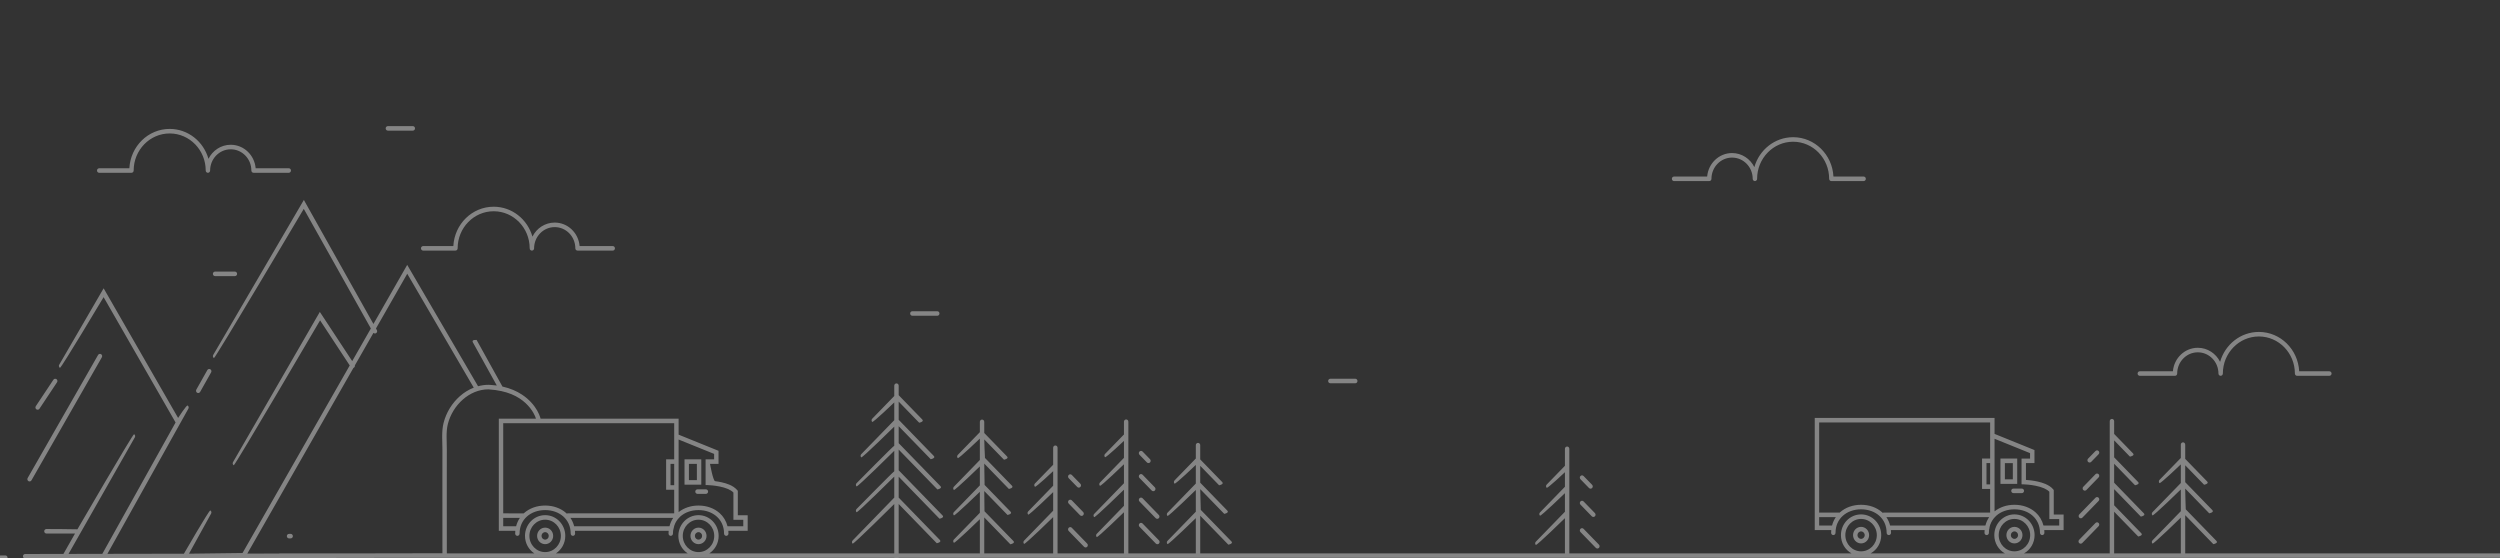   <svg
    width="1366"
    height="305"
    viewBox="0 0 1366 305"
    fill="none"
    xmlns="http://www.w3.org/2000/svg"
  >
    <rect x="0" y="0" width="1366" height="305" fill="#333333" stroke="none"/>
    <g opacity="0.8">
      <g opacity="0.504">
        <mask
          id="mask0"
          mask-type="alpha"
          maskUnits="userSpaceOnUse"
          x="-11"
          y="0"
          width="1379"
          height="306"
        >
          <path
            fill-rule="evenodd"
            clip-rule="evenodd"
            d="M-10.297 305.965H1367.38V0.735H-10.297V305.965Z"
            fill="white"
          />
        </mask>
        <g mask="url(#mask0)">
          <path
            fill-rule="evenodd"
            clip-rule="evenodd"
            d="M583.94 290.126C583.47 289.643 583.47 288.859 583.94 288.377C584.41 287.893 585.171 287.893 585.639 288.377L594.038 297.023C594.508 297.505 594.508 298.289 594.038 298.773C593.568 299.255 592.807 299.255 592.339 298.773L583.94 290.126ZM583.94 275.148C583.47 274.664 583.47 273.881 583.94 273.397C584.41 272.915 585.171 272.915 585.639 273.397L591.836 279.778C592.306 280.26 592.306 281.044 591.836 281.527C591.367 282.01 590.606 282.01 590.136 281.527L583.94 275.148ZM583.94 261.27C583.47 260.787 583.47 260.003 583.94 259.521C584.41 259.037 585.171 259.037 585.639 259.521L590.306 264.323C590.775 264.807 590.775 265.59 590.306 266.073C589.836 266.557 589.075 266.557 588.605 266.073L583.94 261.27ZM622.61 286.047C623.08 285.563 623.841 285.563 624.31 286.047L633.251 295.249C633.72 295.733 633.72 296.517 633.251 296.999C632.781 297.483 632.02 297.483 631.551 296.999L622.61 287.796C622.142 287.314 622.142 286.529 622.61 286.047ZM622.61 272.251C623.08 271.769 623.841 271.769 624.31 272.251L633.178 281.379C633.647 281.863 633.647 282.646 633.178 283.13C632.708 283.613 631.947 283.613 631.477 283.13L622.61 274.001C622.142 273.519 622.142 272.735 622.61 272.251ZM622.61 259.393C623.08 258.909 623.841 258.909 624.31 259.393L630.997 266.277C631.467 266.76 631.467 267.543 630.997 268.027C630.529 268.51 629.766 268.51 629.298 268.027L622.61 261.143C622.142 260.66 622.142 259.876 622.61 259.393ZM622.61 248.478C622.142 247.994 622.142 247.21 622.61 246.727C623.08 246.244 623.841 246.244 624.31 246.727L628.376 250.913C628.846 251.395 628.846 252.179 628.376 252.663C627.907 253.145 627.146 253.145 626.676 252.663L622.61 248.478ZM54.2 91.94H70.689C71.318 79.961 80.924 70.44 92.718 70.439C102.759 70.44 111.219 77.342 113.904 86.785C116.168 82.227 120.762 79.103 126.075 79.101C133.222 79.103 139.077 84.747 139.688 91.94H157.781C158.444 91.94 158.983 92.494 158.983 93.177C158.983 93.862 158.444 94.415 157.781 94.415H138.547C137.882 94.415 137.345 93.862 137.345 93.177C137.344 89.97 136.085 87.078 134.044 84.974C132.001 82.873 129.191 81.578 126.075 81.576C122.96 81.578 120.149 82.873 118.107 84.974C116.066 87.078 114.807 89.97 114.806 93.176V93.177C114.806 93.862 114.267 94.415 113.604 94.415C112.939 94.415 112.402 93.862 112.402 93.177C112.401 87.578 110.2 82.52 106.637 78.849C103.07 75.181 98.157 72.915 92.718 72.914C87.278 72.915 82.364 75.181 78.799 78.849C75.234 82.52 73.034 87.578 73.034 93.177C73.034 93.862 72.495 94.415 71.831 94.415H54.2C53.537 94.415 52.998 93.862 52.998 93.177C52.998 92.494 53.537 91.94 54.2 91.94ZM230.019 135.69C230.019 135.007 230.556 134.453 231.221 134.453H247.71C248.338 122.473 257.943 112.952 269.737 112.952C279.778 112.952 288.238 119.855 290.924 129.296C293.187 124.74 297.781 121.614 303.095 121.614C310.241 121.614 316.098 127.259 316.708 134.453H334.8C335.464 134.453 336.002 135.007 336.002 135.69C336.002 136.373 335.464 136.928 334.8 136.928H315.566C314.903 136.928 314.364 136.373 314.364 135.69C314.364 132.483 313.104 129.59 311.063 127.487C309.021 125.386 306.21 124.089 303.095 124.089C299.979 124.089 297.17 125.386 295.126 127.487C293.085 129.59 291.826 132.481 291.825 135.689V135.69C291.825 136.373 291.288 136.928 290.623 136.928C289.959 136.928 289.421 136.373 289.421 135.69C289.421 130.091 287.22 125.032 283.656 121.362C280.09 117.693 275.176 115.427 269.737 115.427C264.297 115.427 259.384 117.693 255.818 121.362C252.255 125.032 250.054 130.091 250.053 135.689V135.69C250.053 136.373 249.515 136.928 248.851 136.928H231.221C230.556 136.928 230.019 136.373 230.019 135.69ZM725.699 208.181C725.699 207.497 726.237 206.944 726.901 206.944H740.524C741.189 206.944 741.726 207.497 741.726 208.181C741.726 208.864 741.189 209.419 740.524 209.419H726.901C726.237 209.419 725.699 208.864 725.699 208.181ZM497.302 171.295C497.302 170.612 497.841 170.058 498.504 170.058H512.128C512.792 170.058 513.33 170.612 513.33 171.295C513.33 171.98 512.792 172.533 512.128 172.533H498.504C497.841 172.533 497.302 171.98 497.302 171.295ZM210.735 70.149C210.735 69.464 211.273 68.911 211.937 68.911H225.56C226.225 68.911 226.762 69.464 226.762 70.149C226.762 70.832 226.225 71.386 225.56 71.386H211.937C211.273 71.386 210.735 70.832 210.735 70.149ZM116.323 149.634C116.323 148.949 116.86 148.396 117.525 148.396H128.344C129.007 148.396 129.546 148.949 129.546 149.634C129.546 150.317 129.007 150.871 128.344 150.871H117.525C116.86 150.871 116.323 150.317 116.323 149.634ZM19.878 223.664C19.33 223.278 19.19 222.509 19.566 221.944L29.182 207.482C29.557 206.918 30.305 206.773 30.853 207.159C31.401 207.545 31.541 208.316 31.166 208.879L21.549 223.343C21.174 223.906 20.426 224.05 19.878 223.664ZM15.113 261.201L53.58 193.967C53.917 193.378 54.654 193.181 55.226 193.527C55.798 193.875 55.988 194.634 55.651 195.221L17.185 262.457C16.848 263.046 16.111 263.242 15.539 262.895C14.967 262.549 14.777 261.79 15.113 261.201ZM107.269 212.897L113.28 202.223C113.613 201.631 114.348 201.43 114.923 201.773C115.496 202.115 115.692 202.873 115.359 203.464L109.349 214.138C109.016 214.73 108.28 214.932 107.707 214.589C107.132 214.246 106.936 213.489 107.269 212.897ZM4.127 304.727C4.127 305.41 3.59 305.964 2.925 305.964H-9.096C-9.759 305.964 -10.298 305.41 -10.298 304.727C-10.298 304.044 -9.759 303.49 -9.096 303.49H2.925C3.59 303.49 4.127 304.044 4.127 304.727ZM375.579 299.073C374.02 297.467 373.06 295.261 373.06 292.812C373.06 290.363 374.02 288.156 375.579 286.55C377.139 284.945 379.282 283.958 381.662 283.957C384.041 283.958 386.183 284.945 387.743 286.55C389.302 288.156 390.263 290.363 390.263 292.812C390.263 295.261 389.302 297.467 387.743 299.073C386.183 300.677 384.041 301.666 381.662 301.667C379.282 301.666 377.139 300.677 375.579 299.073ZM289.262 292.812C289.262 290.363 290.223 288.156 291.782 286.55C293.342 284.945 295.484 283.958 297.864 283.957C300.243 283.958 302.385 284.945 303.947 286.55C305.505 288.156 306.465 290.363 306.465 292.812C306.465 295.261 305.505 297.467 303.947 299.073C302.385 300.677 300.243 301.666 297.864 301.667C295.484 301.666 293.342 300.677 291.782 299.073C290.223 297.467 289.262 295.261 289.262 292.812ZM241.726 264.361C241.726 277.039 241.738 289.833 241.739 302.294L204.938 302.36H152.917C152.757 302.36 152.606 302.396 152.467 302.454L135.125 302.485L193.078 201.089C193.805 200.665 193.985 200.151 193.887 199.674L204.064 181.868C204.44 182.233 205.006 182.333 205.476 182.054C206.052 181.712 206.249 180.955 205.917 180.363L205.424 179.486L222.517 149.579L258.854 211.812C256.085 212.893 253.521 214.487 251.273 216.473C246.973 220.271 243.779 225.457 242.365 231.117C241.751 233.575 241.612 236.099 241.611 238.583C241.612 240.948 241.738 243.28 241.738 245.485C241.73 251.764 241.726 258.048 241.726 264.361ZM368.383 231.249V250.976H363.971V267.58H365.174H368.383V280.497H310.271C310.062 280.497 309.874 280.567 309.702 280.664C309.59 280.559 309.488 280.442 309.374 280.34C306.378 277.678 302.302 276.231 297.864 276.231C293.425 276.231 289.348 277.678 286.354 280.34L286.171 280.52L274.953 280.497V231.249H368.383ZM366.376 265.105H368.383V253.451H366.376V265.105ZM313.726 287.561C313.295 285.871 312.596 284.33 311.669 282.972H367.857C366.929 284.33 366.23 285.871 365.799 287.561H313.726ZM282.001 287.561H274.953V282.972H284.058C283.131 284.33 282.432 285.871 282.001 287.561ZM370.788 267.58V250.976V240.153L390.199 248.011V250.976H385.542V265.031L386.718 265.057L386.834 265.061C387.433 265.081 390.287 265.213 393.356 265.851C394.889 266.169 396.475 266.616 397.841 267.214C399.048 267.74 400.051 268.393 400.737 269.116V284.03H406.13V287.561H397.524C396.786 284.664 395.263 282.193 393.171 280.34C390.177 277.678 386.101 276.231 381.663 276.231C377.524 276.231 373.713 277.502 370.788 279.83V267.58ZM1008.29 292.397C1008.29 289.948 1009.25 287.742 1010.81 286.136C1012.37 284.531 1014.52 283.543 1016.89 283.542C1019.27 283.543 1021.42 284.531 1022.98 286.136C1024.54 287.742 1025.49 289.948 1025.5 292.397C1025.49 294.846 1024.54 297.053 1022.98 298.659C1021.42 300.263 1019.27 301.251 1016.89 301.252C1014.52 301.251 1012.37 300.263 1010.81 298.659C1009.25 297.053 1008.29 294.846 1008.29 292.397ZM1092.09 292.397C1092.09 289.948 1093.05 287.742 1094.61 286.136C1096.17 284.531 1098.31 283.543 1100.69 283.542C1103.07 283.543 1105.21 284.531 1106.77 286.136C1108.33 287.742 1109.29 289.948 1109.29 292.397C1109.29 294.846 1108.33 297.053 1106.77 298.659C1105.21 300.263 1103.07 301.251 1100.69 301.252C1098.31 301.251 1096.17 300.263 1094.61 298.659C1093.05 297.053 1092.09 294.846 1092.09 292.397ZM1194 302.36V281.498L1209.38 297.331C1211.55 296.847 1211.55 296.064 1211.08 295.58L1194.29 278.295C1194.2 278.207 1194 266.959 1194 266.959L1207.14 280.487C1209.31 280.003 1209.31 279.22 1208.84 278.736L1194 263.459V254.238L1204.33 264.874C1206.5 264.391 1206.5 263.608 1206.03 263.124L1194 250.738V242.935C1194 242.252 1193.46 241.698 1192.8 241.698C1192.13 241.698 1191.6 242.252 1191.6 242.935V250.242L1179.96 262.216C1179.49 262.698 1179.49 263.482 1179.96 263.966C1180.43 264.448 1191.6 253.743 1191.6 253.743V263.927L1176.11 279.866C1175.64 280.348 1175.64 281.131 1176.11 281.615C1176.58 282.098 1191.6 267.427 1191.6 267.427V279.319L1176.11 295.257C1175.64 295.74 1175.64 296.524 1176.11 297.007C1176.58 297.491 1191.6 282.819 1191.6 282.819V302.36H1155.17V279.597L1168.33 293.152C1170.5 292.668 1170.5 291.885 1170.03 291.402L1155.17 276.097V267.262L1169.75 282.276C1171.92 281.792 1171.92 281.009 1171.45 280.526L1155.17 263.761V253.384L1166.59 265.15C1168.76 264.666 1168.76 263.883 1168.29 263.399L1155.17 249.885V240.609L1163.81 249.51C1165.98 249.027 1165.98 248.242 1165.51 247.76L1155.17 237.108V230.131C1155.17 229.448 1154.63 228.894 1153.96 228.894C1153.3 228.894 1152.76 229.448 1152.76 230.131V302.36H1105.93C1109.37 300.442 1111.7 296.7 1111.7 292.397C1111.7 286.139 1106.77 281.068 1100.69 281.067C1094.61 281.068 1089.69 286.139 1089.69 292.397C1089.69 296.7 1092.02 300.442 1095.45 302.36H1022.14C1025.57 300.442 1027.9 296.7 1027.9 292.397C1027.9 286.139 1022.97 281.068 1016.89 281.067C1010.82 281.068 1005.89 286.139 1005.89 292.397C1005.89 296.7 1008.22 300.442 1011.65 302.36H857.48V245.224C857.48 244.54 856.941 243.987 856.277 243.987C855.614 243.987 855.075 244.54 855.075 245.224V254.514L845.107 264.776C844.636 265.259 844.636 266.043 845.107 266.526C845.575 267.01 855.075 258.013 855.075 258.013V265.968L841.428 280.016C840.959 280.499 840.959 281.282 841.428 281.766C841.898 282.25 855.075 269.467 855.075 269.467V279.624L839.168 295.999C838.698 296.483 838.698 297.267 839.168 297.75C839.637 298.233 855.075 283.125 855.075 283.125V302.36H655.8V281.786L671.18 297.619C673.349 297.137 673.349 296.352 672.88 295.869L656.089 278.585L655.8 267.248L668.94 280.775C671.109 280.291 671.109 279.508 670.639 279.025L655.8 263.748V254.527L666.132 265.163C668.3 264.68 668.3 263.896 667.831 263.414L655.8 251.027V243.225C655.8 242.54 655.261 241.987 654.598 241.987C653.933 241.987 653.395 242.54 653.395 243.225V250.532L641.764 262.504C641.295 262.988 641.295 263.771 641.764 264.254C642.234 264.738 653.395 254.031 653.395 254.031V264.215L637.913 280.154C637.443 280.638 637.443 281.421 637.913 281.904C638.381 282.387 653.395 267.716 653.395 267.716V279.608L637.913 295.545C637.443 296.029 637.443 296.812 637.913 297.296C638.381 297.779 653.395 283.108 653.395 283.108V302.36H616.531V230.421C616.531 229.738 615.993 229.183 615.329 229.183C614.665 229.183 614.127 229.738 614.127 230.421V237.397L603.779 248.048C603.311 248.532 603.311 249.315 603.779 249.799C604.249 250.282 614.127 240.897 614.127 240.897V250.173L600.998 263.688C600.529 264.172 600.529 264.955 600.998 265.438C601.468 265.922 614.127 253.674 614.127 253.674V264.051L597.842 280.815C597.372 281.298 597.372 282.082 597.842 282.564C598.311 283.048 614.127 267.55 614.127 267.55V276.386L599.26 291.691C598.79 292.174 598.79 292.958 599.26 293.44C599.728 293.924 614.127 279.887 614.127 279.887V302.36H577.853V244.645C577.853 243.962 577.315 243.408 576.651 243.408C575.987 243.408 575.449 243.962 575.449 244.645V253.935L565.48 264.198C565.011 264.681 565.011 265.464 565.48 265.948C565.95 266.431 575.449 257.435 575.449 257.435V265.39L561.801 279.439C561.333 279.921 561.333 280.704 561.801 281.188C562.271 281.671 575.449 268.889 575.449 268.889V279.046L559.541 295.421C559.073 295.905 559.073 296.689 559.541 297.171C560.011 297.655 575.449 282.547 575.449 282.547V302.36H537.795V282.712L552.058 297.395C554.228 296.913 554.228 296.129 553.758 295.645L537.924 279.345L537.795 268.284L550.507 281.37C552.676 280.888 552.676 280.104 552.208 279.62L537.977 264.972L537.795 253.305L551.255 267.163C553.425 266.679 553.425 265.896 552.956 265.413L538.191 250.214C538.075 250.094 537.795 240.089 537.795 240.089L548.581 251.193C550.751 250.71 550.751 249.925 550.281 249.443L537.795 236.589V230.492C537.795 229.809 537.256 229.255 536.592 229.255C535.929 229.255 535.39 229.809 535.39 230.492V236.148L523.331 248.562C522.862 249.044 522.862 249.829 523.331 250.311C523.801 250.795 535.39 239.648 535.39 239.648V251.347L521.191 265.964C520.722 266.447 520.722 267.23 521.191 267.714C521.661 268.196 535.39 254.847 535.39 254.847V265.224L521.191 279.841C520.722 280.325 520.722 281.108 521.191 281.591C521.661 282.074 535.39 268.725 535.39 268.725V280.203L521.191 294.82C520.722 295.303 520.722 296.086 521.191 296.57C521.661 297.052 535.39 283.703 535.39 283.703V302.36H491.036V275.385L511.866 296.827C514.035 296.345 514.035 295.561 513.566 295.077L491.036 271.884V260.461L513.35 283.432C515.52 282.949 515.52 282.166 515.051 281.682L491.036 256.96V245.648L512.201 267.434C514.37 266.951 514.369 266.168 513.901 265.684L491.036 242.147V232.871L508.563 250.914C510.732 250.43 510.732 249.647 510.263 249.164L491.036 229.371V219.435L502.25 230.979C504.42 230.496 504.42 229.712 503.95 229.229L491.036 215.934V210.719C491.036 210.036 490.497 209.482 489.834 209.482C489.17 209.482 488.632 210.036 488.632 210.719V216.374L476.572 228.788C476.103 229.271 476.103 230.056 476.572 230.538C477.042 231.022 488.632 219.875 488.632 219.875V229.592L470.581 248.173C470.112 248.656 470.112 249.439 470.581 249.923C471.051 250.406 488.632 233.091 488.632 233.091V243.553C488.264 243.492 468.013 264.032 468.013 264.032C467.543 264.516 467.543 265.299 468.013 265.782C468.482 266.266 488.632 246.308 488.632 246.308V257.518C488.296 257.495 468.013 278.131 468.013 278.131C467.543 278.613 467.543 279.397 468.013 279.88C468.482 280.363 488.632 260.405 488.632 260.405V271.884L465.874 295.311C465.404 295.795 465.404 296.579 465.874 297.061C466.343 297.545 488.632 275.385 488.632 275.385V302.36H387.569C390.63 300.349 392.667 296.828 392.667 292.812C392.667 286.554 387.741 281.483 381.662 281.482C375.583 281.483 370.657 286.554 370.655 292.812C370.655 296.828 372.692 300.349 375.755 302.36H303.771C306.833 300.349 308.869 296.828 308.869 292.812C308.869 286.554 303.943 281.483 297.864 281.482C291.785 281.483 286.859 286.554 286.858 292.812C286.858 296.828 288.894 300.349 291.957 302.36H244.144C244.143 289.876 244.131 277.06 244.131 264.361C244.131 258.049 244.135 251.767 244.143 245.573C244.142 243.186 244.016 240.856 244.016 238.583C244.016 236.196 244.156 233.878 244.694 231.732C245.974 226.593 248.912 221.815 252.839 218.352C256.767 214.884 261.655 212.736 266.864 212.738C277.28 213.386 283.299 216.666 287.166 220.248C289.097 222.039 290.487 223.914 291.437 225.571C292.146 226.806 292.608 227.931 292.862 228.774H272.551V281.733V290.036H281.57C281.526 290.532 281.495 291.035 281.497 291.55C281.497 292.234 282.034 292.787 282.699 292.787C283.362 292.787 283.901 292.234 283.901 291.55C283.908 287.576 285.435 284.442 287.927 282.212C290.421 279.99 293.927 278.706 297.864 278.706C301.8 278.706 305.306 279.99 307.801 282.212C310.293 284.442 311.819 287.576 311.828 291.55C311.828 292.234 312.365 292.787 313.03 292.787C313.693 292.787 314.232 292.234 314.232 291.55C314.232 291.035 314.202 290.532 314.157 290.036H365.367C365.323 290.532 365.293 291.035 365.294 291.55C365.294 292.234 365.831 292.787 366.496 292.787C367.16 292.787 367.698 292.234 367.698 291.55C367.699 290.797 367.772 290.084 367.879 289.391C367.976 289.213 368.047 289.018 368.047 288.799C368.427 286.688 369.259 285.023 370.403 283.617C370.873 283.052 371.277 282.613 371.724 282.212C374.218 279.99 377.725 278.706 381.662 278.706C385.597 278.706 389.104 279.99 391.599 282.212C394.091 284.442 395.617 287.576 395.625 291.55C395.625 292.234 396.162 292.787 396.827 292.787C397.491 292.787 398.029 292.234 398.029 291.55C398.029 291.035 397.999 290.532 397.955 290.036H408.533V281.555H403.14V268.165C401.742 266.448 400.165 265.512 398.462 264.801C395.904 263.743 393.009 263.206 390.73 262.911C389.61 262.769 387.945 253.451 387.945 253.451H392.602V246.324L370.788 237.494V228.774H295.359L295.2 228.152C294.865 227.046 294.328 225.749 293.507 224.314C291.908 221.521 289.239 218.257 285.137 215.568C282.316 213.718 278.803 212.165 274.537 211.211L260.414 185.731C258.198 185.608 257.997 186.364 258.326 186.958L271.457 210.647C267.794 210.277 267.328 210.263 266.864 210.263C264.921 210.263 263.033 210.55 261.21 211.042L222.496 144.737L204.044 177.022L166.03 109.248L116.495 193.955C116.152 194.541 116.336 195.302 116.905 195.655C117.473 196.007 165.987 114.121 165.987 114.121L202.642 179.474L192.445 197.315L174.759 170.425L127.31 252.534C126.971 253.122 127.158 253.88 127.728 254.23C128.299 254.579 174.89 175.04 174.89 175.04L191.095 199.677L132.516 302.171L103.257 302.542L115.365 280.589C115.692 279.994 115.49 279.239 114.913 278.902C114.335 278.565 100.49 302.547 100.49 302.547L58.681 302.621L98.24 231.687C98.371 231.537 102.94 223.26 102.94 223.26C103.271 222.667 103.072 221.91 102.496 221.569C101.921 221.229 97.318 228.369 97.318 228.369L56.625 157.525L32.348 199.295C32.006 199.882 32.191 200.641 32.761 200.993C33.331 201.344 56.613 162.366 56.613 162.366L95.942 230.836L55.906 302.627L37.442 302.659L73.684 238.943C74.019 238.353 73.827 237.594 73.255 237.249C72.681 236.904 42.301 289.219 42.301 289.219C42.13 289.123 25.365 289.052 25.365 289.052C24.701 289.052 24.163 289.607 24.163 290.29C24.163 290.974 24.701 291.527 25.365 291.527H40.988L34.654 302.664L13.743 302.701C13.078 302.703 12.541 303.258 12.542 303.941C12.543 304.624 13.083 305.178 13.746 305.176L100.901 305.02C101.101 305.067 204.955 304.835 204.955 304.835H488.686C488.812 305.38 489.265 305.795 489.834 305.795C490.402 305.795 490.855 305.38 490.982 304.835H1366.18C1366.84 304.835 1367.38 304.282 1367.38 303.597C1367.38 302.914 1366.84 302.36 1366.18 302.36H1194ZM385.701 269.851H381.105C380.442 269.851 379.903 269.298 379.903 268.613C379.903 267.93 380.442 267.376 381.105 267.376H385.701C386.366 267.376 386.903 267.93 386.903 268.613C386.903 269.298 386.366 269.851 385.701 269.851ZM297.864 294.854C296.768 294.852 295.882 293.939 295.88 292.812C295.882 291.684 296.768 290.771 297.864 290.769C298.959 290.771 299.846 291.684 299.848 292.812C299.846 293.939 298.959 294.852 297.864 294.854ZM297.864 288.294C295.44 288.295 293.477 290.316 293.475 292.812C293.477 295.306 295.44 297.328 297.864 297.328C300.288 297.328 302.252 295.306 302.252 292.812C302.252 290.316 300.288 288.295 297.864 288.294ZM381.661 294.854C380.565 294.852 379.679 293.939 379.677 292.812C379.679 291.684 380.565 290.771 381.661 290.769C382.756 290.771 383.644 291.684 383.645 292.812C383.644 293.939 382.756 294.852 381.661 294.854ZM381.662 288.294C379.238 288.295 377.275 290.316 377.273 292.812C377.275 295.306 379.238 297.328 381.662 297.328C384.086 297.328 386.05 295.306 386.05 292.812C386.05 290.316 384.086 288.295 381.662 288.294ZM376.425 262.331H380.779V253.452H376.425V262.331ZM383.183 250.976H374.022V264.806H375.224H383.183V250.976ZM160.018 292.947C160.018 293.63 159.479 294.184 158.816 294.184H157.933C157.269 294.184 156.731 293.63 156.731 292.947C156.731 292.262 157.269 291.709 157.933 291.709H158.816C159.479 291.709 160.018 292.262 160.018 292.947ZM863.566 288.955C864.034 288.471 864.795 288.471 865.265 288.955L873.664 297.601C874.133 298.083 874.133 298.867 873.664 299.35C873.194 299.834 872.433 299.834 871.963 299.35L863.566 290.704C863.096 290.222 863.096 289.439 863.566 288.955ZM863.566 273.975C864.034 273.493 864.795 273.493 865.265 273.975L871.462 280.356C871.932 280.838 871.932 281.621 871.462 282.105C870.993 282.589 870.231 282.589 869.762 282.105L863.566 275.726C863.096 275.242 863.096 274.459 863.566 273.975ZM863.566 261.848C863.096 261.366 863.096 260.582 863.566 260.099C864.034 259.615 864.795 259.615 865.265 260.099L869.931 264.901C870.401 265.385 870.401 266.168 869.931 266.652C869.462 267.135 868.701 267.135 868.231 266.652L863.566 261.848ZM1136.04 296.711C1135.57 296.227 1135.57 295.444 1136.04 294.961L1144.98 285.757C1145.45 285.274 1146.21 285.274 1146.68 285.757C1147.15 286.241 1147.15 287.024 1146.68 287.507L1137.74 296.711C1137.27 297.194 1136.51 297.194 1136.04 296.711ZM1136.12 282.84C1135.65 282.357 1135.65 281.573 1136.12 281.091L1144.98 271.963C1145.45 271.479 1146.21 271.479 1146.68 271.963C1147.15 272.446 1147.15 273.229 1146.68 273.713L1137.81 282.84C1137.34 283.324 1136.58 283.324 1136.12 282.84ZM1138.3 267.737C1137.83 267.255 1137.83 266.471 1138.3 265.988L1144.98 259.104C1145.45 258.621 1146.21 258.621 1146.68 259.104C1147.15 259.587 1147.15 260.371 1146.68 260.855L1140 267.737C1139.53 268.221 1138.77 268.221 1138.3 267.737ZM1140.92 252.373C1140.45 251.89 1140.45 251.107 1140.92 250.623L1144.98 246.438C1145.45 245.954 1146.21 245.954 1146.68 246.438C1147.15 246.921 1147.15 247.705 1146.68 248.188L1142.62 252.373C1142.15 252.857 1141.39 252.857 1140.92 252.373ZM1167.98 204.106C1167.98 203.423 1168.52 202.869 1169.18 202.869H1187.28C1187.89 195.676 1193.74 190.032 1200.89 190.03C1206.2 190.032 1210.8 193.156 1213.06 197.714C1215.75 188.271 1224.21 181.369 1234.25 181.368C1246.04 181.369 1255.65 190.89 1256.27 202.869H1272.76C1273.43 202.869 1273.97 203.423 1273.97 204.106C1273.97 204.791 1273.43 205.344 1272.76 205.344H1255.13C1254.47 205.344 1253.93 204.791 1253.93 204.106C1253.93 198.507 1251.73 193.449 1248.17 189.778C1244.6 186.11 1239.69 183.844 1234.25 183.843C1228.81 183.844 1223.89 186.11 1220.33 189.778C1216.76 193.449 1214.56 198.507 1214.56 204.106C1214.56 204.791 1214.02 205.344 1213.36 205.344C1212.7 205.344 1212.16 204.791 1212.16 204.106C1212.16 200.899 1210.9 198.007 1208.86 195.903C1206.81 193.802 1204 192.506 1200.89 192.505C1197.77 192.506 1194.96 193.802 1192.92 195.903C1190.88 198.007 1189.62 200.899 1189.62 204.106C1189.62 204.791 1189.08 205.344 1188.42 205.344H1169.18C1168.52 205.344 1167.98 204.791 1167.98 204.106ZM913.501 97.706C913.501 97.023 914.04 96.468 914.703 96.468H932.796C933.406 89.275 939.262 83.631 946.408 83.63C951.721 83.631 956.316 86.756 958.579 91.312C961.265 81.87 969.725 74.969 979.766 74.968C991.56 74.969 1001.17 84.49 1001.79 96.468H1018.28C1018.95 96.468 1019.49 97.023 1019.49 97.706C1019.49 98.389 1018.95 98.943 1018.28 98.943H1000.65C999.989 98.943 999.45 98.389 999.45 97.706C999.45 92.106 997.249 87.049 993.685 83.377C990.12 79.708 985.206 77.444 979.766 77.442C974.327 77.444 969.414 79.708 965.847 83.377C962.284 87.049 960.083 92.106 960.082 97.706C960.082 98.389 959.545 98.943 958.88 98.943C958.216 98.943 957.678 98.389 957.678 97.706C957.678 94.498 956.418 91.606 954.377 89.503C952.334 87.401 949.524 86.106 946.408 86.105C943.292 86.106 940.483 87.401 938.44 89.503C936.398 91.606 935.14 94.498 935.139 97.706C935.139 98.389 934.601 98.943 933.937 98.943H914.703C914.04 98.943 913.501 98.389 913.501 97.706ZM1100.14 266.961H1104.73C1105.4 266.961 1105.93 267.516 1105.93 268.199C1105.93 268.883 1105.4 269.436 1104.73 269.436H1100.14C1099.47 269.436 1098.94 268.883 1098.94 268.199C1098.94 267.516 1099.47 266.961 1100.14 266.961ZM1014.91 292.397C1014.91 291.27 1015.8 290.357 1016.89 290.354C1017.99 290.357 1018.88 291.27 1018.88 292.397C1018.88 293.524 1017.99 294.438 1016.89 294.439C1015.8 294.438 1014.91 293.524 1014.91 292.397ZM1021.28 292.397C1021.28 289.901 1019.32 287.881 1016.89 287.879C1014.47 287.881 1012.51 289.901 1012.51 292.397C1012.51 294.892 1014.47 296.914 1016.89 296.914C1019.32 296.914 1021.28 294.892 1021.28 292.397ZM1098.71 292.397C1098.71 291.27 1099.6 290.357 1100.69 290.354C1101.79 290.357 1102.67 291.27 1102.68 292.397C1102.67 293.524 1101.79 294.438 1100.69 294.439C1099.6 294.438 1098.71 293.524 1098.71 292.397ZM1105.08 292.397C1105.08 289.901 1103.12 287.881 1100.69 287.879C1098.27 287.881 1096.3 289.901 1096.3 292.397C1096.3 294.892 1098.27 296.914 1100.69 296.914C1103.12 296.914 1105.08 294.892 1105.08 292.397ZM1095.46 261.916H1099.81V253.038H1095.46V261.916ZM1102.21 264.391V250.561H1093.05V264.391H1094.25H1102.21ZM1087.41 230.834V250.561H1083V267.166H1084.21H1087.41V280.082H1029.3C1029.09 280.082 1028.9 280.153 1028.73 280.249C1028.62 280.144 1028.52 280.028 1028.4 279.925C1025.41 277.262 1021.33 275.817 1016.89 275.817C1012.46 275.817 1008.38 277.262 1005.38 279.925C1005.32 279.982 1005.27 280.047 1005.2 280.106C1005.16 280.102 1005.13 280.082 1005.09 280.082H993.985V230.834H1087.41ZM1109.23 247.597V250.562H1104.57V264.616L1105.75 264.642L1105.86 264.646C1106.46 264.666 1109.32 264.798 1112.38 265.437C1113.92 265.755 1115.5 266.202 1116.87 266.799C1118.08 267.325 1119.08 267.979 1119.77 268.701V283.614H1125.16V287.147H1116.55C1115.81 284.25 1114.29 281.779 1112.2 279.925C1109.21 277.262 1105.13 275.817 1100.69 275.817C1096.55 275.817 1092.74 277.087 1089.82 279.415V267.166V250.562V239.739L1109.23 247.597ZM1085.41 264.691H1087.41V253.036H1085.41V264.691ZM1032.76 287.147C1032.33 285.456 1031.63 283.916 1030.7 282.557H1086.89C1085.96 283.916 1085.26 285.456 1084.83 287.147H1032.76ZM1001.03 287.147H993.985V282.557H1003.09C1002.16 283.916 1001.46 285.456 1001.03 287.147ZM991.581 281.319V289.622H1000.6C1000.56 290.118 1000.53 290.62 1000.53 291.135C1000.53 291.819 1001.07 292.372 1001.73 292.372C1002.39 292.372 1002.93 291.819 1002.93 291.135C1002.94 287.161 1004.46 284.027 1006.96 281.797C1009.45 279.576 1012.96 278.291 1016.89 278.291C1020.83 278.291 1024.34 279.576 1026.83 281.797C1029.32 284.027 1030.85 287.161 1030.86 291.135C1030.86 291.819 1031.4 292.372 1032.06 292.372C1032.72 292.372 1033.26 291.819 1033.26 291.135C1033.26 290.62 1033.23 290.118 1033.19 289.622H1084.4C1084.35 290.118 1084.32 290.62 1084.32 291.135C1084.32 291.819 1084.86 292.372 1085.53 292.372C1086.19 292.372 1086.73 291.819 1086.73 291.135C1086.73 290.383 1086.8 289.67 1086.91 288.977C1087.01 288.799 1087.08 288.603 1087.08 288.384C1087.08 288.319 1087.05 288.262 1087.04 288.198C1087.46 286.273 1088.29 284.607 1089.43 283.202C1089.47 283.169 1089.49 283.131 1089.52 283.095C1089.9 282.637 1090.31 282.198 1090.75 281.797C1093.25 279.576 1096.75 278.291 1100.69 278.291C1104.63 278.291 1108.13 279.576 1110.63 281.797C1113.12 284.027 1114.65 287.161 1114.65 291.135C1114.65 291.819 1115.19 292.372 1115.86 292.372C1116.52 292.372 1117.06 291.819 1117.06 291.135C1117.06 290.62 1117.03 290.118 1116.99 289.622H1127.56V281.139H1122.17V267.751L1121.89 267.407C1120.77 266.033 1119.2 265.098 1117.49 264.386C1114.94 263.328 1112.04 262.791 1109.76 262.497C1108.64 262.354 1107.67 262.273 1106.97 262.227V253.036H1111.63V245.91L1089.82 237.079V228.359H991.581V281.319Z"
            fill="white"
          />
        </g>
      </g>
    </g>
  </svg>
